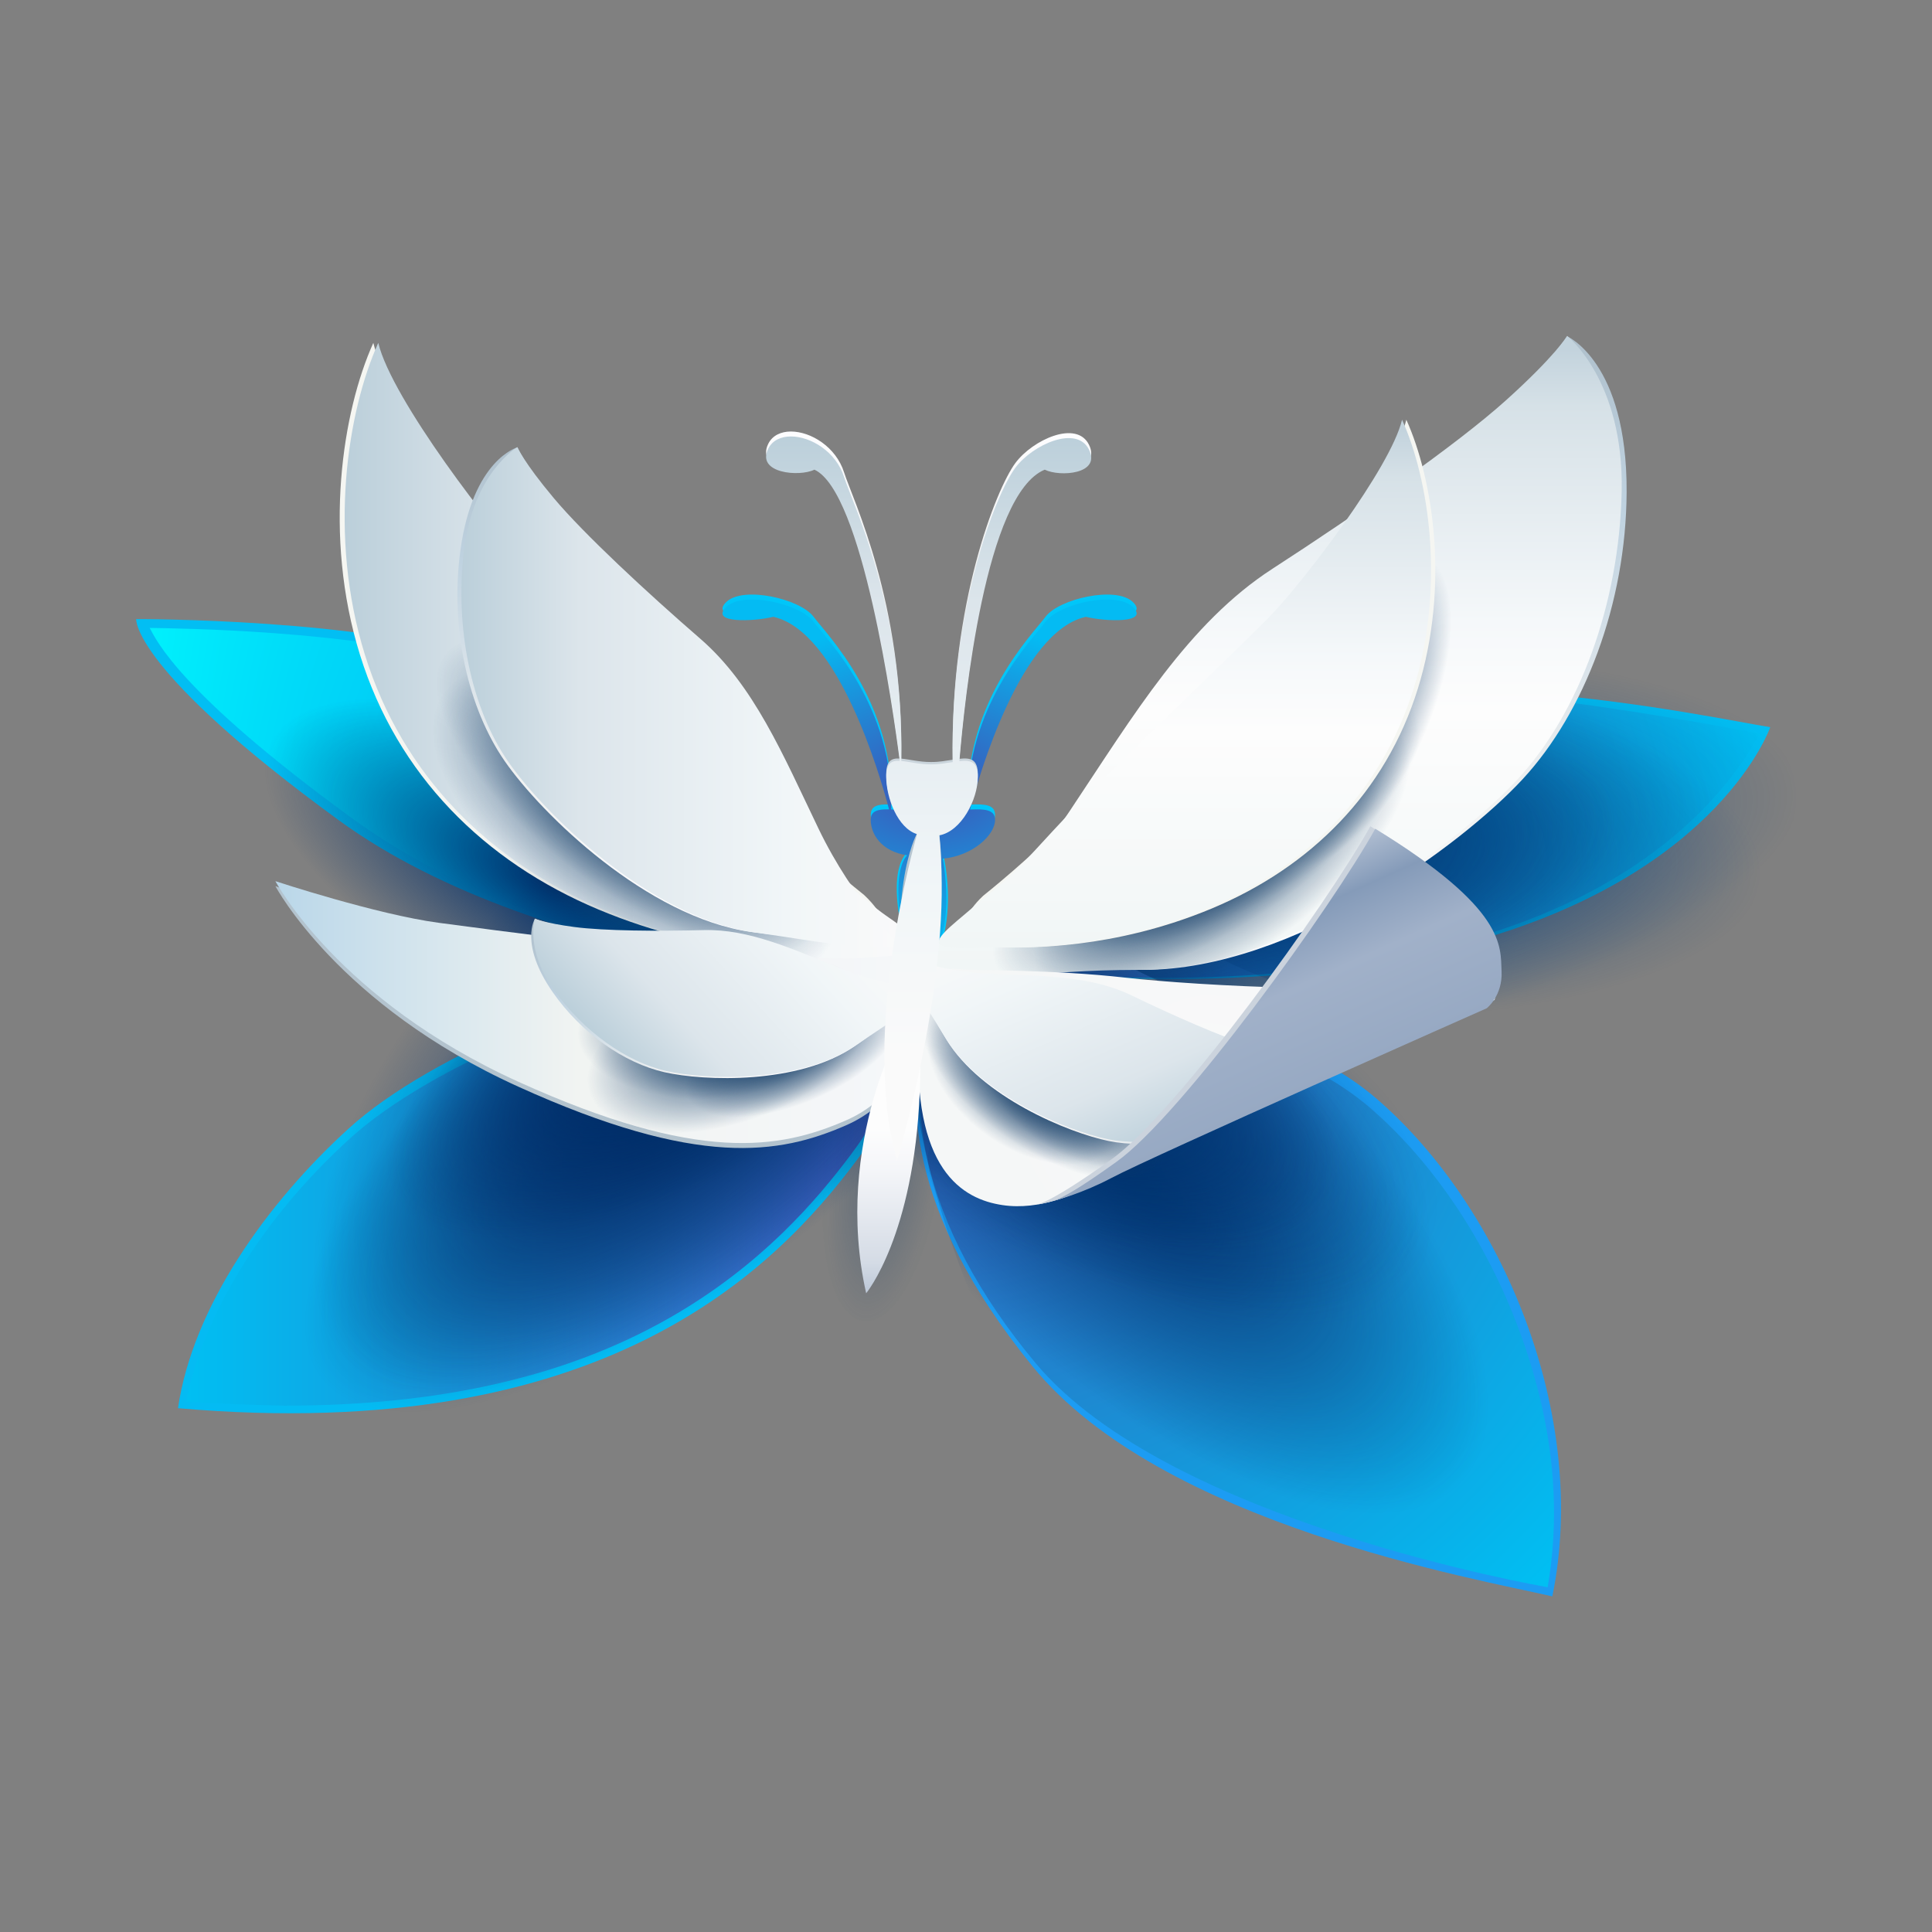 <?xml version="1.0" encoding="UTF-8" standalone="no"?>
<svg
   id="uuid-19907d1f-9315-477d-b7ba-91ae3e2acc9a"
   data-name="Capa 1"
   viewBox="0 0 256 256"
   version="1.1"
   sodipodi:docname="logo-wikijs-1.svg"
   xml:space="preserve"
   width="256"
   height="256"
   xmlns:inkscape="http://www.inkscape.org/namespaces/inkscape"
   xmlns:sodipodi="http://sodipodi.sourceforge.net/DTD/sodipodi-0.dtd"
   xmlns="http://www.w3.org/2000/svg"
   xmlns:svg="http://www.w3.org/2000/svg"><rect x="0" y="0" width="256" height="256" fill="#808080" stroke="none"/><sodipodi:namedview
     id="namedview7"
     pagecolor="#ffffff"
     bordercolor="#000000"
     borderopacity="0.25"
     inkscape:showpageshadow="2"
     inkscape:pageopacity="0.0"
     inkscape:pagecheckerboard="0"
     inkscape:deskcolor="#d1d1d1"><inkscape:page
       x="0"
       y="0"
       width="256"
       height="256"
       id="page2"
       margin="0"
       bleed="0" /></sodipodi:namedview><defs
     id="defs2"><style
       id="style1">
      .uuid-153302a6-b94e-4ad0-9cfb-43725c5c5610 {
        fill: url(#uuid-af07a271-8980-47e6-b92b-41550c7dc68a);
      }

      .uuid-27fce091-ee3a-4889-9199-28416b94f462 {
        fill: url(#uuid-dc53e15d-e646-4f9b-aab3-d9d8fec05b0e);
      }

      .uuid-5da2c4a3-8db1-41d9-92d6-1ab0c264b0da {
        fill: none;
      }

      .uuid-ed4306aa-b6e6-45eb-bfe3-e4f85f33ea76 {
        fill: url(#uuid-afdc0b81-5c65-49b4-9e34-1cf3c2f4f8f7);
      }

      .uuid-03bde706-b35e-416f-8ae5-693e38f68253 {
        fill: url(#uuid-8e0b3ff5-2b0d-4ede-9e3a-d9af7f50b81e);
      }

      .uuid-aed79b63-67fc-4862-91f2-2516d39da3fa {
        fill: url(#uuid-5be9ed93-6987-4def-8687-537049e4e1cf);
      }

      .uuid-7fb198ab-10f1-4f2d-9a38-66668a795b4d {
        fill: url(#uuid-ebe94990-143f-470c-b744-73e231e6133d);
      }
    </style><radialGradient
       id="_Radial5"
       cx="0"
       cy="0"
       r="1"
       gradientUnits="userSpaceOnUse"
       gradientTransform="matrix(-66.139,0,0,66.139,62.575,49.822)"><stop
         offset="0"
         style="stop-color:rgb(61,78,173);stop-opacity:1"
         id="stop85" /><stop
         offset="1"
         style="stop-color:rgb(0,192,243);stop-opacity:1"
         id="stop86" /></radialGradient><linearGradient
       id="_Linear6"
       x1="0"
       y1="0"
       x2="1"
       y2="0"
       gradientUnits="userSpaceOnUse"
       gradientTransform="matrix(-54.736,0,0,-54.736,60.315,67.018)"><stop
         offset="0"
         style="stop-color:rgb(63,81,180);stop-opacity:1"
         id="stop87" /><stop
         offset="1"
         style="stop-color:rgb(0,192,243);stop-opacity:1"
         id="stop88" /></linearGradient><radialGradient
       id="_Radial7"
       cx="0"
       cy="0"
       r="1"
       gradientUnits="userSpaceOnUse"
       gradientTransform="matrix(-66.137,0,0,66.137,62.575,49.822)"><stop
         offset="0"
         style="stop-color:rgb(61,78,173);stop-opacity:1"
         id="stop89" /><stop
         offset="1"
         style="stop-color:rgb(0,192,243);stop-opacity:1"
         id="stop90" /></radialGradient><radialGradient
       id="_Radial8"
       cx="0"
       cy="0"
       r="1"
       gradientUnits="userSpaceOnUse"
       gradientTransform="matrix(-52.636,-107.604,-12.843,112.241,50.78,124.457)"><stop
         offset="0"
         style="stop-color:rgb(0,114,233);stop-opacity:1"
         id="stop91" /><stop
         offset="1"
         style="stop-color:rgb(0,253,254);stop-opacity:1"
         id="stop92" /></radialGradient><radialGradient
       id="_Radial9"
       cx="0"
       cy="0"
       r="1"
       gradientUnits="userSpaceOnUse"
       gradientTransform="matrix(4.005,0.527,-1.469,11.311,58.661,65.184)"><stop
         offset="0"
         style="stop-color:rgb(21,62,104);stop-opacity:0.34"
         id="stop93" /><stop
         offset="1"
         style="stop-color:rgb(21,62,104);stop-opacity:0.01"
         id="stop94" /></radialGradient><radialGradient
       id="_Radial10"
       cx="0"
       cy="0"
       r="1"
       gradientUnits="userSpaceOnUse"
       gradientTransform="matrix(-10.357,10.999,26.038,24.518,76.53,64.263)"><stop
         offset="0"
         style="stop-color:rgb(0,51,111);stop-opacity:1"
         id="stop95" /><stop
         offset="1"
         style="stop-color:rgb(0,51,111);stop-opacity:0"
         id="stop96" /></radialGradient><radialGradient
       id="_Radial11"
       cx="0"
       cy="0"
       r="1"
       gradientUnits="userSpaceOnUse"
       gradientTransform="matrix(-6.52,11.406,24.567,14.423,74.746,58.644)"><stop
         offset="0"
         style="stop-color:rgb(0,51,111);stop-opacity:0.5"
         id="stop97" /><stop
         offset="1"
         style="stop-color:rgb(0,51,111);stop-opacity:0"
         id="stop98" /></radialGradient><radialGradient
       id="_Radial12"
       cx="0"
       cy="0"
       r="1"
       gradientUnits="userSpaceOnUse"
       gradientTransform="matrix(-4.96,12.165,26.253,11.061,74.044,59.297)"><stop
         offset="0"
         style="stop-color:rgb(0,51,111);stop-opacity:0.5"
         id="stop99" /><stop
         offset="1"
         style="stop-color:rgb(0,51,111);stop-opacity:0"
         id="stop100" /></radialGradient><radialGradient
       id="_Radial13"
       cx="0"
       cy="0"
       r="1"
       gradientUnits="userSpaceOnUse"
       gradientTransform="matrix(-4.225,10.262,22.277,9.297,70.693,57.312)"><stop
         offset="0"
         style="stop-color:rgb(0,51,111);stop-opacity:1"
         id="stop101" /><stop
         offset="1"
         style="stop-color:rgb(0,51,111);stop-opacity:0"
         id="stop102" /></radialGradient><radialGradient
       id="_Radial14"
       cx="0"
       cy="0"
       r="1"
       gradientUnits="userSpaceOnUse"
       gradientTransform="matrix(-9.789,-10.045,-28.136,22.898,44.685,58.413)"><stop
         offset="0"
         style="stop-color:rgb(0,45,104);stop-opacity:1"
         id="stop103" /><stop
         offset="1"
         style="stop-color:rgb(0,45,104);stop-opacity:0"
         id="stop104" /></radialGradient><radialGradient
       id="_Radial15"
       cx="0"
       cy="0"
       r="1"
       gradientUnits="userSpaceOnUse"
       gradientTransform="matrix(-10.618,-12.712,-26.51,25.07,44.123,53.997)"><stop
         offset="0"
         style="stop-color:rgb(0,45,104);stop-opacity:1"
         id="stop105" /><stop
         offset="1"
         style="stop-color:rgb(0,45,104);stop-opacity:0"
         id="stop106" /></radialGradient><radialGradient
       id="_Radial16"
       cx="0"
       cy="0"
       r="1"
       gradientUnits="userSpaceOnUse"
       gradientTransform="matrix(-4.664,-8.969,-21.203,10.94,42.837,56.094)"><stop
         offset="0"
         style="stop-color:rgb(0,45,104);stop-opacity:1"
         id="stop107" /><stop
         offset="1"
         style="stop-color:rgb(0,45,104);stop-opacity:0"
         id="stop108" /></radialGradient><radialGradient
       id="_Radial17"
       cx="0"
       cy="0"
       r="1"
       gradientUnits="userSpaceOnUse"
       gradientTransform="matrix(4.51,-9.047,-21.319,-10.713,33.647,43.361)"><stop
         offset="0"
         style="stop-color:rgb(0,45,104);stop-opacity:1"
         id="stop109" /><stop
         offset="1"
         style="stop-color:rgb(0,45,104);stop-opacity:0"
         id="stop110" /></radialGradient><radialGradient
       id="_Radial18"
       cx="0"
       cy="0"
       r="1"
       gradientUnits="userSpaceOnUse"
       gradientTransform="matrix(55.562,-7.253,2.082,15.948,72.585,43.252)"><stop
         offset="0"
         style="stop-color:rgb(0,50,109);stop-opacity:1"
         id="stop111" /><stop
         offset="1"
         style="stop-color:rgb(0,59,121);stop-opacity:0"
         id="stop112" /></radialGradient><radialGradient
       id="_Radial19"
       cx="0"
       cy="0"
       r="1"
       gradientUnits="userSpaceOnUse"
       gradientTransform="matrix(50.089,5.263,-1.619,15.444,75.309,37.612)"><stop
         offset="0"
         style="stop-color:rgb(0,50,109);stop-opacity:1"
         id="stop113" /><stop
         offset="1"
         style="stop-color:rgb(0,59,121);stop-opacity:0"
         id="stop114" /></radialGradient><radialGradient
       id="_Radial20"
       cx="0"
       cy="0"
       r="1"
       gradientUnits="userSpaceOnUse"
       gradientTransform="matrix(42.251,-5.131,1.628,13.371,72.112,43.349)"><stop
         offset="0"
         style="stop-color:rgb(0,50,109);stop-opacity:1"
         id="stop115" /><stop
         offset="1"
         style="stop-color:rgb(0,59,121);stop-opacity:0"
         id="stop116" /></radialGradient><linearGradient
       id="_Linear21"
       x1="0"
       y1="0"
       x2="1"
       y2="0"
       gradientUnits="userSpaceOnUse"
       gradientTransform="matrix(-48.721,0,0,-48.721,61.409,53.101)"><stop
         offset="0"
         style="stop-color:rgb(245,247,250);stop-opacity:1"
         id="stop117" /><stop
         offset="0.53"
         style="stop-color:rgb(241,244,242);stop-opacity:1"
         id="stop118" /><stop
         offset="1"
         style="stop-color:rgb(186,215,233);stop-opacity:1"
         id="stop119" /></linearGradient><linearGradient
       id="_Linear22"
       x1="0"
       y1="0"
       x2="1"
       y2="0"
       gradientUnits="userSpaceOnUse"
       gradientTransform="matrix(-43.208,0,0,-43.208,61.138,25.603)"><stop
         offset="0"
         style="stop-color:rgb(250,250,250);stop-opacity:1"
         id="stop120" /><stop
         offset="0.26"
         style="stop-color:rgb(241,246,248);stop-opacity:1"
         id="stop121" /><stop
         offset="0.73"
         style="stop-color:rgb(220,229,235);stop-opacity:1"
         id="stop122" /><stop
         offset="1"
         style="stop-color:rgb(187,207,218);stop-opacity:1"
         id="stop123" /></linearGradient><linearGradient
       id="_Linear23"
       x1="0"
       y1="0"
       x2="1"
       y2="0"
       gradientUnits="userSpaceOnUse"
       gradientTransform="matrix(0,-47.979,47.979,0,89.217,49.903)"><stop
         offset="0"
         style="stop-color:rgb(253,253,255);stop-opacity:1"
         id="stop124" /><stop
         offset="0.26"
         style="stop-color:rgb(241,242,242);stop-opacity:1"
         id="stop125" /><stop
         offset="0.73"
         style="stop-color:rgb(191,210,224);stop-opacity:1"
         id="stop126" /><stop
         offset="1"
         style="stop-color:rgb(175,192,204);stop-opacity:1"
         id="stop127" /></linearGradient><linearGradient
       id="_Linear24"
       x1="0"
       y1="0"
       x2="1"
       y2="0"
       gradientUnits="userSpaceOnUse"
       gradientTransform="matrix(0,-48.054,48.054,0,88.423,49.958)"><stop
         offset="0"
         style="stop-color:rgb(241,246,246);stop-opacity:1"
         id="stop128" /><stop
         offset="0.41"
         style="stop-color:rgb(253,253,253);stop-opacity:1"
         id="stop129" /><stop
         offset="0.55"
         style="stop-color:rgb(245,248,250);stop-opacity:1"
         id="stop130" /><stop
         offset="0.89"
         style="stop-color:rgb(214,225,231);stop-opacity:1"
         id="stop131" /><stop
         offset="0.98"
         style="stop-color:rgb(195,211,221);stop-opacity:1"
         id="stop132" /><stop
         offset="1"
         style="stop-color:rgb(195,211,221);stop-opacity:1"
         id="stop133" /></linearGradient><radialGradient
       id="_Radial25"
       cx="0"
       cy="0"
       r="1"
       gradientUnits="userSpaceOnUse"
       gradientTransform="matrix(14.735,9.528,-4.629,7.159,40.004,38.609)"><stop
         offset="0"
         style="stop-color:rgb(21,62,104);stop-opacity:1"
         id="stop134" /><stop
         offset="1"
         style="stop-color:rgb(21,62,104);stop-opacity:0"
         id="stop135" /></radialGradient><radialGradient
       id="_Radial26"
       cx="0"
       cy="0"
       r="1"
       gradientUnits="userSpaceOnUse"
       gradientTransform="matrix(13.999,10.58,-4.315,5.709,39.534,36.604)"><stop
         offset="0"
         style="stop-color:rgb(21,62,104);stop-opacity:1"
         id="stop136" /><stop
         offset="1"
         style="stop-color:rgb(21,62,104);stop-opacity:0"
         id="stop137" /></radialGradient><radialGradient
       id="_Radial27"
       cx="0"
       cy="0"
       r="1"
       gradientUnits="userSpaceOnUse"
       gradientTransform="matrix(14.563,-8.142,3.111,5.564,81.852,41.57)"><stop
         offset="0"
         style="stop-color:rgb(21,62,104);stop-opacity:1"
         id="stop138" /><stop
         offset="1"
         style="stop-color:rgb(21,62,104);stop-opacity:0"
         id="stop139" /></radialGradient><radialGradient
       id="_Radial28"
       cx="0"
       cy="0"
       r="1"
       gradientUnits="userSpaceOnUse"
       gradientTransform="matrix(14.406,-8.054,3.424,6.124,84.556,38.311)"><stop
         offset="0"
         style="stop-color:rgb(21,62,104);stop-opacity:1"
         id="stop140" /><stop
         offset="1"
         style="stop-color:rgb(21,62,104);stop-opacity:0"
         id="stop141" /></radialGradient><radialGradient
       id="_Radial29"
       cx="0"
       cy="0"
       r="1"
       gradientUnits="userSpaceOnUse"
       gradientTransform="matrix(13.589,-9.366,4.222,6.126,84.349,41.393)"><stop
         offset="0"
         style="stop-color:rgb(21,62,104);stop-opacity:1"
         id="stop142" /><stop
         offset="1"
         style="stop-color:rgb(26,66,107);stop-opacity:0"
         id="stop143" /></radialGradient><radialGradient
       id="_Radial30"
       cx="0"
       cy="0"
       r="1"
       gradientUnits="userSpaceOnUse"
       gradientTransform="matrix(5.215,-11.683,5.117,2.284,94.425,30.202)"><stop
         offset="0"
         style="stop-color:rgb(21,62,104);stop-opacity:1"
         id="stop144" /><stop
         offset="1"
         style="stop-color:rgb(27,67,108);stop-opacity:0"
         id="stop145" /></radialGradient><linearGradient
       id="_Linear31"
       x1="0"
       y1="0"
       x2="1"
       y2="0"
       gradientUnits="userSpaceOnUse"
       gradientTransform="matrix(4.725,-33.536,33.536,4.725,41.154,45.967)"><stop
         offset="0"
         style="stop-color:rgb(253,253,255);stop-opacity:1"
         id="stop146" /><stop
         offset="0.26"
         style="stop-color:rgb(241,242,242);stop-opacity:1"
         id="stop147" /><stop
         offset="0.73"
         style="stop-color:rgb(191,210,224);stop-opacity:1"
         id="stop148" /><stop
         offset="1"
         style="stop-color:rgb(175,192,204);stop-opacity:1"
         id="stop149" /></linearGradient><linearGradient
       id="_Linear32"
       x1="0"
       y1="0"
       x2="1"
       y2="0"
       gradientUnits="userSpaceOnUse"
       gradientTransform="matrix(-33.32,-3.43575e-4,3.43575e-4,-33.32,60.091,29.244)"><stop
         offset="0"
         style="stop-color:rgb(250,250,250);stop-opacity:1"
         id="stop150" /><stop
         offset="0.26"
         style="stop-color:rgb(241,246,248);stop-opacity:1"
         id="stop151" /><stop
         offset="0.73"
         style="stop-color:rgb(220,229,235);stop-opacity:1"
         id="stop152" /><stop
         offset="1"
         style="stop-color:rgb(187,207,218);stop-opacity:1"
         id="stop153" /></linearGradient><radialGradient
       id="_Radial33"
       cx="0"
       cy="0"
       r="1"
       gradientUnits="userSpaceOnUse"
       gradientTransform="matrix(1.92,5.559,-10.618,3.667,47.09,55.605)"><stop
         offset="0"
         style="stop-color:rgb(21,62,104);stop-opacity:1"
         id="stop154" /><stop
         offset="1"
         style="stop-color:rgb(21,62,104);stop-opacity:0"
         id="stop155" /></radialGradient><radialGradient
       id="_Radial34"
       cx="0"
       cy="0"
       r="1"
       gradientUnits="userSpaceOnUse"
       gradientTransform="matrix(0.217,5.259,-9.808,0.404,45.391,54.403)"><stop
         offset="0"
         style="stop-color:rgb(21,62,104);stop-opacity:1"
         id="stop156" /><stop
         offset="1"
         style="stop-color:rgb(21,62,104);stop-opacity:0"
         id="stop157" /></radialGradient><radialGradient
       id="_Radial35"
       cx="0"
       cy="0"
       r="1"
       gradientUnits="userSpaceOnUse"
       gradientTransform="matrix(1.542,3.648,-8.08,3.415,51.944,56.064)"><stop
         offset="0"
         style="stop-color:rgb(21,62,104);stop-opacity:1"
         id="stop158" /><stop
         offset="1"
         style="stop-color:rgb(21,62,104);stop-opacity:0"
         id="stop159" /></radialGradient><linearGradient
       id="_Linear36"
       x1="0"
       y1="0"
       x2="1"
       y2="0"
       gradientUnits="userSpaceOnUse"
       gradientTransform="matrix(-12.234,-17.856,17.856,-12.234,52.489,58.459)"><stop
         offset="0"
         style="stop-color:rgb(253,253,255);stop-opacity:1"
         id="stop160" /><stop
         offset="0.26"
         style="stop-color:rgb(241,242,242);stop-opacity:1"
         id="stop161" /><stop
         offset="0.73"
         style="stop-color:rgb(191,210,224);stop-opacity:1"
         id="stop162" /><stop
         offset="1"
         style="stop-color:rgb(175,192,204);stop-opacity:1"
         id="stop163" /></linearGradient><linearGradient
       id="_Linear37"
       x1="0"
       y1="0"
       x2="1"
       y2="0"
       gradientUnits="userSpaceOnUse"
       gradientTransform="matrix(-15.716,14.369,-14.369,-15.716,54.21,42.405)"><stop
         offset="0"
         style="stop-color:rgb(250,250,250);stop-opacity:1"
         id="stop164" /><stop
         offset="0.26"
         style="stop-color:rgb(241,246,248);stop-opacity:1"
         id="stop165" /><stop
         offset="0.73"
         style="stop-color:rgb(220,229,235);stop-opacity:1"
         id="stop166" /><stop
         offset="1"
         style="stop-color:rgb(187,207,218);stop-opacity:1"
         id="stop167" /></linearGradient><radialGradient
       id="_Radial38"
       cx="0"
       cy="0"
       r="1"
       gradientUnits="userSpaceOnUse"
       gradientTransform="matrix(-16.959,0,0,16.959,83.334,58.194)"><stop
         offset="0"
         style="stop-color:rgb(249,249,250);stop-opacity:1"
         id="stop168" /><stop
         offset="1"
         style="stop-color:rgb(245,247,247);stop-opacity:1"
         id="stop169" /></radialGradient><radialGradient
       id="_Radial39"
       cx="0"
       cy="0"
       r="1"
       gradientUnits="userSpaceOnUse"
       gradientTransform="matrix(8.964,6.363,-3.007,4.236,70.813,58.194)"><stop
         offset="0"
         style="stop-color:rgb(21,62,104);stop-opacity:1"
         id="stop170" /><stop
         offset="1"
         style="stop-color:rgb(21,62,104);stop-opacity:0"
         id="stop171" /></radialGradient><radialGradient
       id="_Radial40"
       cx="0"
       cy="0"
       r="1"
       gradientUnits="userSpaceOnUse"
       gradientTransform="matrix(6.882,4.885,-3.007,4.236,69.534,58.194)"><stop
         offset="0"
         style="stop-color:rgb(21,62,104);stop-opacity:1"
         id="stop172" /><stop
         offset="1"
         style="stop-color:rgb(21,62,104);stop-opacity:0"
         id="stop173" /></radialGradient><radialGradient
       id="_Radial41"
       cx="0"
       cy="0"
       r="1"
       gradientUnits="userSpaceOnUse"
       gradientTransform="matrix(6.882,4.885,-3.007,4.236,73.31,58.487)"><stop
         offset="0"
         style="stop-color:rgb(21,62,104);stop-opacity:1"
         id="stop174" /><stop
         offset="1"
         style="stop-color:rgb(21,62,104);stop-opacity:0"
         id="stop175" /></radialGradient><linearGradient
       id="_Linear42"
       x1="0"
       y1="0"
       x2="1"
       y2="0"
       gradientUnits="userSpaceOnUse"
       gradientTransform="matrix(18.499,-11.237,11.237,18.499,66.022,59.338)"><stop
         offset="0"
         style="stop-color:rgb(253,253,255);stop-opacity:1"
         id="stop176" /><stop
         offset="0.26"
         style="stop-color:rgb(241,242,242);stop-opacity:1"
         id="stop177" /><stop
         offset="0.73"
         style="stop-color:rgb(191,210,224);stop-opacity:1"
         id="stop178" /><stop
         offset="1"
         style="stop-color:rgb(175,192,204);stop-opacity:1"
         id="stop179" /></linearGradient><linearGradient
       id="_Linear43"
       x1="0"
       y1="0"
       x2="1"
       y2="0"
       gradientUnits="userSpaceOnUse"
       gradientTransform="matrix(8.409,19.565,-19.565,8.409,71.061,43.998)"><stop
         offset="0"
         style="stop-color:rgb(250,250,250);stop-opacity:1"
         id="stop180" /><stop
         offset="0.26"
         style="stop-color:rgb(241,246,248);stop-opacity:1"
         id="stop181" /><stop
         offset="0.73"
         style="stop-color:rgb(220,229,235);stop-opacity:1"
         id="stop182" /><stop
         offset="1"
         style="stop-color:rgb(187,207,218);stop-opacity:1"
         id="stop183" /></linearGradient><linearGradient
       id="_Linear44"
       x1="0"
       y1="0"
       x2="1"
       y2="0"
       gradientUnits="userSpaceOnUse"
       gradientTransform="matrix(6.469,14.344,-14.344,6.469,82.351,45.502)"><stop
         offset="0"
         style="stop-color:rgb(174,188,208);stop-opacity:1"
         id="stop184" /><stop
         offset="0.22"
         style="stop-color:rgb(133,155,185);stop-opacity:1"
         id="stop185" /><stop
         offset="0.53"
         style="stop-color:rgb(161,177,201);stop-opacity:1"
         id="stop186" /><stop
         offset="1"
         style="stop-color:rgb(151,169,195);stop-opacity:1"
         id="stop187" /></linearGradient><linearGradient
       id="_Linear45"
       x1="0"
       y1="0"
       x2="1"
       y2="0"
       gradientUnits="userSpaceOnUse"
       gradientTransform="matrix(0,-21.069,21.069,0,59.09,74.388)"><stop
         offset="0"
         style="stop-color:rgb(192,203,218);stop-opacity:1"
         id="stop188" /><stop
         offset="0.02"
         style="stop-color:rgb(192,203,218);stop-opacity:1"
         id="stop189" /><stop
         offset="0.11"
         style="stop-color:rgb(212,219,229);stop-opacity:1"
         id="stop190" /><stop
         offset="0.45"
         style="stop-color:rgb(245,246,249);stop-opacity:1"
         id="stop191" /><stop
         offset="0.59"
         style="stop-color:rgb(253,253,253);stop-opacity:1"
         id="stop192" /><stop
         offset="1"
         style="stop-color:rgb(252,253,253);stop-opacity:1"
         id="stop193" /></linearGradient><radialGradient
       id="_Radial46"
       cx="0"
       cy="0"
       r="1"
       gradientUnits="userSpaceOnUse"
       gradientTransform="matrix(-18.218,0,0,12.495,62.218,35.882)"><stop
         offset="0"
         style="stop-color:rgb(63,81,181);stop-opacity:1"
         id="stop194" /><stop
         offset="1"
         style="stop-color:rgb(4,187,243);stop-opacity:1"
         id="stop195" /></radialGradient><linearGradient
       id="_Linear47"
       x1="0"
       y1="0"
       x2="1"
       y2="0"
       gradientUnits="userSpaceOnUse"
       gradientTransform="matrix(0,-45.264,45.264,0,62.149,54.403)"><stop
         offset="0"
         style="stop-color:rgb(175,192,204);stop-opacity:1"
         id="stop196" /><stop
         offset="0.24"
         style="stop-color:rgb(175,192,204);stop-opacity:1"
         id="stop197" /><stop
         offset="0.74"
         style="stop-color:rgb(241,242,242);stop-opacity:1"
         id="stop198" /><stop
         offset="1"
         style="stop-color:rgb(253,253,255);stop-opacity:1"
         id="stop199" /></linearGradient><linearGradient
       id="_Linear48"
       x1="0"
       y1="0"
       x2="1"
       y2="0"
       gradientUnits="userSpaceOnUse"
       gradientTransform="matrix(0,-46.526,46.526,0,62.149,56.04)"><stop
         offset="0"
         style="stop-color:rgb(250,250,250);stop-opacity:1"
         id="stop200" /><stop
         offset="0.26"
         style="stop-color:rgb(241,246,248);stop-opacity:1"
         id="stop201" /><stop
         offset="0.73"
         style="stop-color:rgb(220,229,235);stop-opacity:1"
         id="stop202" /><stop
         offset="1"
         style="stop-color:rgb(187,207,218);stop-opacity:1"
         id="stop203" /></linearGradient><linearGradient
       id="_Linear49"
       x1="0"
       y1="0"
       x2="1"
       y2="0"
       gradientUnits="userSpaceOnUse"
       gradientTransform="matrix(0,-39.969,39.969,0,81.56,48.215)"><stop
         offset="0"
         style="stop-color:rgb(241,246,246);stop-opacity:1"
         id="stop204" /><stop
         offset="0.41"
         style="stop-color:rgb(253,253,253);stop-opacity:1"
         id="stop205" /><stop
         offset="0.55"
         style="stop-color:rgb(245,248,250);stop-opacity:1"
         id="stop206" /><stop
         offset="0.89"
         style="stop-color:rgb(214,225,231);stop-opacity:1"
         id="stop207" /><stop
         offset="0.98"
         style="stop-color:rgb(195,211,221);stop-opacity:1"
         id="stop208" /><stop
         offset="1"
         style="stop-color:rgb(195,211,221);stop-opacity:1"
         id="stop209" /></linearGradient></defs><rect
     class="uuid-5da2c4a3-8db1-41d9-92d6-1ab0c264b0da"
     width="256"
     height="256"
     id="rect2"
     x="0"
     y="0" /><g
     style="clip-rule:evenodd;fill-rule:evenodd;stroke-linejoin:round;stroke-miterlimit:2"
     id="g7"
     transform="matrix(1.75,0,0,1.75,14.29,41.184)"><path
       d="m 65.686,50.653 c 0,0 20.812,0.75 30.375,9 9.562,8.25 16.125,24 13.312,37.688 -5.625,-1.313 -29.625,-5.438 -39.375,-17.438 -9.75,-12 -9.375,-20.437 -8.25,-25.5 1.125,-5.062 3.938,-3.75 3.938,-3.75"
       style="fill:#1c9cf3;fill-rule:nonzero"
       id="path10" /><path
       d="m 62.038,54.454 c -0.475,2.139 -0.988,5.498 0.046,9.953 1.125,4.848 3.801,10.068 8.198,15.31 10.06,11.993 38.391,16.857 38.735,16.932 1.077,-6.234 0.35,-12.729 -2.175,-19.516 -2.494,-6.704 -6.5,-12.668 -11.279,-16.793 -9.415,-8.121 -30.26,-8.963 -30.469,-8.97 l -0.215,-0.008 -0.155,-0.081 c -0.002,0 -0.177,-0.067 -0.418,-0.067 -0.998,0 -1.803,1.15 -2.268,3.24 z"
       style="fill:url(#_Radial5);fill-rule:nonzero"
       id="path11" /><path
       d="m 60.248,50.653 c 0,0 2.625,5.438 -3.562,13.688 -6.188,8.25 -19.125,21.562 -51.375,18.75 1.125,-7.688 6.75,-15.563 12.937,-21.188 6.188,-5.625 20.063,-11.437 29.25,-11.625 9.188,-0.187 12.75,0.375 12.75,0.375"
       style="fill:#04bbf3;fill-rule:nonzero"
       id="path12" /><path
       d="m 47.661,51.007 c -4.286,0.087 -10.037,1.469 -15.783,3.792 -5.597,2.262 -10.53,5.127 -13.534,7.858 -6.762,6.148 -11.115,13.417 -12.413,19.94 2.596,0.201 7.447,0.302 7.447,0.302 11.549,0 21.195,-2.117 29.11,-6.626 7.017,-3.996 11.231,-8.995 13.79,-12.407 4.909,-6.545 4.149,-11.122 3.717,-12.555 -1.08,-0.116 -3.81,-0.344 -8.669,-0.344 -1.165,0 -2.398,0.013 -3.665,0.04 z"
       style="fill:url(#_Linear6);fill-rule:nonzero"
       id="path13" /><path
       d="m 125.873,31.528 c 0,0 -3.75,10.875 -22.125,16.125 -18.375,5.25 -38.062,1.875 -38.062,1.875 0,0 4.687,-12.375 18.187,-18.187 13.5,-5.813 37.313,-0.563 42,0.187"
       style="fill:#02bef3;fill-rule:nonzero"
       id="path14" /><path
       d="M 83.538,32.552 C 72.55,37.283 67.364,46.439 65.843,49.607 c 2.266,0.309 7.463,0.902 13.983,0.902 8.656,0 16.566,-1.006 23.51,-2.99 14.825,-4.235 20.235,-12.672 21.72,-15.505 -0.243,-0.043 -17.126,-3.378 -26.758,-3.378 -6.903,0 -10.593,2.121 -14.76,3.916 z"
       style="fill:url(#_Radial7);fill-rule:nonzero"
       id="path15" /><path
       d="m 59.915,51.278 c 0,0 -26.74,-1.259 -42.435,-12.71 C 1.784,27.117 2.146,23.342 2.146,23.342 c 0,0 17.599,-0.054 26.286,3.078 8.688,3.133 22.336,11.948 31.483,24.858"
       style="fill:#02bef3;fill-rule:nonzero"
       id="path16" /><path
       d="m 18.403,38.359 c 6.069,4.428 13.396,7.558 22.006,9.664 0.002,10e-4 0.002,10e-4 0.004,10e-4 9.149,1.098 16.735,2.791 18.559,2.947 C 54.956,45.508 49.957,40.566 44.591,36.453 39.398,32.463 33.917,29.31 29.363,27.511 28.518,27.174 27.623,26.872 26.701,26.596 18.683,24.199 5.236,24.042 3.168,24.012 c 0.509,0.942 2.299,4.909 15.235,14.347 z"
       style="fill:url(#_Radial8);fill-rule:nonzero"
       id="path17" /><path
       d="m 60.107,53.87 c 2.377,0.304 3.66,5.62 2.862,11.865 -0.798,6.244 -3.376,11.067 -5.754,10.763 -2.377,-0.303 -3.66,-5.62 -2.862,-11.864 0.798,-6.245 3.376,-11.068 5.754,-10.764 z"
       style="fill:url(#_Radial9)"
       id="path18" /><g
       id="g22">
        <path
   d="m 63.623,50.523 c -7.957,1.497 3.291,37.119 15.337,42.529 23.156,10.401 35.993,-9.611 35.993,-16.859 0,-7.249 -31.884,-29.326 -51.33,-25.67 z"
   style="fill:url(#_Radial10);fill-rule:nonzero"
   id="path19" />
        <path
   d="M 52.38,60.705 C 49.485,65.966 72.746,83.87 83.148,81.871 93.55,79.872 107.419,69.342 106.34,63.619 105.261,57.895 86.345,42.036 71.209,47.706 61.28,51.425 55.275,55.444 52.38,60.705 Z"
   style="fill:url(#_Radial11);fill-rule:nonzero"
   id="path20" />
        <path
   d="M 62.304,63.032 C 60.127,68.629 75.384,84.566 85.432,81.214 95.48,77.862 107.841,65.597 106.018,60.066 104.194,54.535 83.354,41.305 69.097,48.92 c -9.352,4.994 -4.616,8.515 -6.793,14.112 z"
   style="fill:url(#_Radial12);fill-rule:nonzero"
   id="path21" />
        <path
   d="M 60.721,60.475 C 58.867,65.196 71.802,78.616 80.337,75.779 88.872,72.942 99.38,62.588 97.838,57.926 96.296,53.264 78.617,42.133 66.504,48.569 58.559,52.79 62.576,55.754 60.721,60.475 Z"
   style="fill:url(#_Radial13);fill-rule:nonzero"
   id="path22" />
    </g><g
       id="g25">
        <path
   d="M 63.547,59.973 C 61.97,64.766 44.374,84.569 32.235,87.347 20.095,90.126 8.142,77.425 7.023,71.562 5.904,65.7 24.225,48.99 42.998,47.542 c 12.314,-0.95 23.195,4.395 20.549,12.431"
   style="fill:url(#_Radial14);fill-rule:nonzero"
   id="path23" />
        <path
   d="M 63.205,57.315 C 61.991,62.895 45.836,85.099 33.848,87.464 21.859,89.832 8.86,73.791 7.281,66.728 5.703,59.665 22.826,41.199 41.586,40.93 53.89,40.753 65.242,47.956 63.205,57.315"
   style="fill:url(#_Radial15);fill-rule:nonzero"
   id="path24" />
        <path
   d="M 54.504,60.754 C 52.787,63.856 38.701,74.587 30.622,74.27 22.543,73.954 16.914,62.693 17.091,58.324 17.268,53.955 31.346,45.556 43.41,48.065 c 7.913,1.647 13.974,7.488 11.094,12.689"
   style="fill:url(#_Radial16);fill-rule:nonzero"
   id="path25" />
    </g><path
       d="M 36.741,55.538 C 33.222,55.974 16.259,50.894 11.763,44.173 7.266,37.454 13.062,26.278 16.7,23.851 c 3.637,-2.426 18.71,4.018 23.777,15.251 3.323,7.368 2.164,15.705 -3.736,16.436"
       style="fill:url(#_Radial17);fill-rule:nonzero"
       id="path26" /><g
       id="g29">
        <path
   d="m 98.43,26.371 c 15.231,-2.015 28.385,2.308 29.356,9.649 0.972,7.34 -10.605,14.936 -25.836,16.951 C 86.719,54.986 73.566,50.663 72.594,43.323 71.623,35.982 83.2,28.387 98.43,26.371 Z"
   style="fill:url(#_Radial18)"
   id="path27" />
        <path
   d="m 101.52,27.364 c 13.736,1.417 24.292,8.341 23.559,15.452 C 124.345,49.927 112.597,54.55 98.861,53.132 85.124,51.715 74.568,44.791 75.302,37.68 76.036,30.569 87.783,25.946 101.52,27.364 Z"
   style="fill:url(#_Radial19)"
   id="path28" />
        <path
   d="m 91.728,29.668 c 11.581,-1.43 21.601,2.407 22.36,8.562 0.76,6.154 -8.027,12.311 -19.608,13.74 -11.582,1.429 -21.602,-2.407 -22.361,-8.562 -0.76,-6.154 8.027,-12.311 19.609,-13.74 z"
   style="fill:url(#_Radial20)"
   id="path29" />
    </g><path
       d="m 61.347,51.035 c 0.022,0.368 0.979,7.845 -5.49,10.653 C 50.854,63.859 44.704,64.93 31.066,58.741 17.427,52.553 12.688,43.562 12.688,43.562 c 0,0 7.629,2.802 12.367,3.153 4.739,0.35 16.99,2.101 20.111,2.685 3.12,0.584 8.668,0.117 10.749,-0.35 2.08,-0.468 5.201,-1.752 5.432,1.985"
       style="fill:#b3c3ce;fill-rule:nonzero"
       id="path30" /><path
       d="m 31.065,58.366 c 13.639,6.189 19.79,5.118 24.792,2.948 6.468,-2.809 5.512,-10.286 5.49,-10.655 -0.232,-3.736 -3.352,-2.451 -5.432,-1.984 -2.081,0.467 -7.49,0.137 -11.979,-0.178 -5.344,-0.375 -13.969,-1.5 -18.88,-2.158 -4.71,-0.63 -12.368,-3.153 -12.368,-3.153 0,0 4.74,8.991 18.377,15.18 z"
       style="fill:url(#_Linear21);fill-rule:nonzero"
       id="path31" /><path
       d="m 57.256,44.227 c 0,0 -4.342,-3.433 -7.875,-7.168 C 45.847,33.323 34.438,22.52 31.611,19.592 28.785,16.665 21.111,6.669 20.101,2.428 c -2.322,5.15 -3.836,14.539 -1.009,23.626 2.826,9.087 9.39,15.649 18.072,19.284 8.683,3.634 16.255,3.433 18.375,3.433 2.121,0 5.049,-1.414 1.717,-4.544"
       style="fill:#f5f6f2;fill-rule:nonzero"
       id="path32" /><path
       d="m 19.467,26.054 c 2.827,9.086 9.39,15.649 18.073,19.283 8.682,3.636 16.254,3.687 18.375,3.687 1.197,0 4.989,-0.152 5.177,-0.714 0.403,-1.211 -1.926,-2.108 -3.375,-3.469 C 53.869,41.799 53.941,41.483 49.756,37.059 46.222,33.323 34.813,22.52 31.987,19.592 29.16,16.664 21.485,6.669 20.476,2.428 18.154,7.577 16.639,16.967 19.467,26.054 Z"
       style="fill:url(#_Linear22);fill-rule:nonzero"
       id="path33" /><path
       d="m 105.331,7.54 c -3.75,3.375 -10.395,7.863 -16.77,11.988 -6.375,4.125 -10.5,11.063 -15.375,18.375 -4.875,7.313 -9.75,10.875 -9.75,10.875 0,0 7.687,1.125 15,1.125 11.256,0 24,-9.375 28.687,-14.437 4.688,-5.063 7.838,-13.31 7.875,-21.75 0.043,-9.861 -4.519,-11.792 -4.519,-11.792 0,0 -1.398,2.241 -5.148,5.616 z"
       style="fill:url(#_Linear23);fill-rule:nonzero"
       id="path34" /><path
       d="m 105.859,6.779 c -3.751,3.375 -11.298,8.624 -17.673,12.749 -6.375,4.125 -10.5,11.063 -15.375,18.375 -3.75,5.626 -8.444,8.724 -10.41,10.329 -0.59,0.482 -0.934,1.765 -0.934,1.765 6.769,0.99 8.351,-0.094 16.594,-0.094 11.255,0 24,-9.375 28.687,-14.437 4.688,-5.063 7.688,-13.313 7.875,-21.75 0.188,-8.438 -4.125,-11.813 -4.125,-11.813 0,0 -0.89,1.501 -4.639,4.876 z"
       style="fill:url(#_Linear24);fill-rule:nonzero"
       id="path35" /><g
       id="g37">
        <path
   d="m 44.632,31.45 c 8.133,5.258 12.662,12.735 10.107,16.686 -2.555,3.952 -11.232,2.89 -19.364,-2.368 C 27.242,40.509 22.713,33.032 25.268,29.081 27.823,25.13 36.5,26.191 44.632,31.45 Z"
   style="fill:url(#_Radial25)"
   id="path36" />
        <path
   d="m 43.849,30.894 c 7.726,5.84 12.066,13.139 9.684,16.29 -2.382,3.151 -10.588,0.968 -18.314,-4.871 -7.726,-5.839 -12.065,-13.139 -9.684,-16.29 2.382,-3.151 10.588,-0.968 18.314,4.871 z"
   style="fill:url(#_Radial26)"
   id="path37" />
    </g><g
       id="g41">
        <path
   d="M 78.741,36.006 C 86.779,31.512 94.699,30.358 96.416,33.429 98.132,36.5 93.001,42.641 84.963,47.135 76.925,51.628 69.006,52.783 67.289,49.712 65.572,46.641 70.704,40.5 78.741,36.006 Z"
   style="fill:url(#_Radial27)"
   id="path38" />
        <path
   d="m 81.132,32.187 c 7.951,-4.445 15.94,-5.31 17.83,-1.93 1.89,3.38 -3.032,9.733 -10.983,14.178 -7.951,4.445 -15.94,5.31 -17.829,1.93 -1.89,-3.38 3.031,-9.733 10.982,-14.178 z"
   style="fill:url(#_Radial28)"
   id="path39" />
        <path
   d="m 80.126,35.267 c 7.501,-5.169 15.482,-6.621 17.812,-3.24 2.331,3.381 -1.867,10.323 -9.367,15.493 -7.5,5.169 -15.481,6.621 -17.812,3.24 -2.33,-3.381 1.867,-10.323 9.367,-15.493 z"
   style="fill:url(#_Radial29)"
   id="path40" />
        <path
   d="m 89.308,27.918 c 2.879,-6.448 7.508,-10.659 10.333,-9.399 2.824,1.261 2.78,7.52 -0.098,13.967 -2.879,6.448 -7.509,10.659 -10.333,9.399 -2.824,-1.261 -2.78,-7.519 0.098,-13.967 z"
   style="fill:url(#_Radial30)"
   id="path41" />
    </g><path
       d="m 26.696,18.134 c -0.805,5.903 0.586,11.978 3.363,15.977 2.778,4.002 10.763,11.808 18.631,12.918 5.111,0.719 10.596,0.69 10.596,0.69 0,0 -3.058,-2.97 -5.745,-8.562 -2.687,-5.591 -4.888,-10.846 -8.937,-14.358 -4.05,-3.51 -8.254,-7.302 -10.543,-10.031 -2.288,-2.728 -3.044,-4.431 -3.044,-4.431 0,0 -3.38,0.899 -4.321,7.797 z"
       style="fill:url(#_Linear31);fill-rule:nonzero"
       id="path42" /><path
       d="m 26.959,18.171 c -0.7,5.916 0.585,11.978 3.363,15.978 2.778,4 10.762,11.808 18.63,12.916 5.762,0.812 6.31,1.127 11.139,1.101 0,0 -3.6,-3.381 -6.288,-8.972 C 51.115,33.603 48.916,28.347 44.866,24.836 40.816,21.326 36.058,16.913 33.769,14.185 31.48,11.457 31.005,10.32 31.005,10.32 c 0,0 -3.347,1.934 -4.046,7.851 z"
       style="fill:url(#_Linear32);fill-rule:nonzero"
       id="path43" /><g
       id="g46">
        <path
   d="m 57.708,51.938 c 1.06,3.068 -2.837,7.203 -8.697,9.227 -5.861,2.024 -11.479,1.176 -12.539,-1.892 -1.059,-3.069 2.838,-7.203 8.698,-9.227 5.86,-2.024 11.479,-1.176 12.538,1.892 z"
   style="fill:url(#_Radial33)"
   id="path44" />
        <path
   d="m 55.199,53.999 c 0.119,2.902 -4.178,5.44 -9.592,5.663 -5.413,0.223 -9.904,-1.952 -10.024,-4.854 -0.12,-2.903 4.178,-5.44 9.591,-5.664 5.413,-0.223 9.905,1.953 10.025,4.855 z"
   style="fill:url(#_Radial34)"
   id="path45" />
        <path
   d="m 60.024,52.648 c 0.852,2.014 -2.078,5.179 -6.538,7.064 -4.459,1.885 -8.771,1.781 -9.622,-0.233 -0.851,-2.014 2.079,-5.179 6.538,-7.064 4.46,-1.885 8.771,-1.78 9.622,0.233 z"
   style="fill:url(#_Radial35)"
   id="path46" />
    </g><path
       d="m 33.667,51.566 c 2.166,3.131 5.442,5.398 8.477,6.086 3.035,0.69 10.168,0.927 14.358,-1.941 2.722,-1.866 5.295,-4.245 5.295,-4.245 0,0 -2.723,-0.081 -6.401,-1.56 -3.679,-1.479 -6.984,-3.009 -10.407,-2.919 -3.425,0.09 -7.043,0.115 -9.299,-0.185 -2.257,-0.299 -3.348,-0.777 -3.348,-0.777 0,0 -1.205,1.882 1.325,5.541 z"
       style="fill:url(#_Linear36);fill-rule:nonzero"
       id="path47" /><path
       d="m 33.807,51.471 c 2.221,3.091 5.441,5.396 8.476,6.086 3.036,0.688 10.17,0.928 14.358,-1.942 3.068,-2.103 3.462,-2.19 5.729,-4.285 0,0 -3.155,-0.041 -6.835,-1.52 -3.679,-1.478 -6.982,-3.009 -10.407,-2.918 -3.424,0.091 -7.572,0.062 -9.828,-0.238 -2.256,-0.3 -2.97,-0.632 -2.97,-0.632 0,0 -0.745,2.356 1.477,5.449 z"
       style="fill:url(#_Linear37);fill-rule:nonzero"
       id="path48" /><path
       d="m 100.92,50.491 c -3.373,1.42 -18.374,0.622 -23.876,0 -5.503,-0.621 -11.189,-0.525 -12.25,-0.621 -3.796,-0.342 -3.106,0.887 -3.373,4.704 -0.621,10.563 3.373,12.693 6.302,13.137 2.93,0.444 5.593,-0.976 5.593,-0.976 0,0 29.024,-13.137 31.687,-14.558 0.496,-2.724 0.376,-3.586 -0.232,-3.586 -0.7,0 -2.047,1.141 -3.851,1.9 z"
       style="fill:url(#_Radial38);fill-rule:nonzero"
       id="path49" /><g
       id="g52">
        <path
   d="m 73.82,53.958 c 4.948,3.511 7.617,8.26 5.958,10.598 -1.66,2.339 -7.024,1.386 -11.971,-2.126 -4.948,-3.511 -7.617,-8.26 -5.958,-10.599 1.66,-2.338 7.024,-1.385 11.971,2.127 z"
   style="fill:url(#_Radial39)"
   id="path50" />
        <path
   d="m 72.54,53.958 c 3.799,2.696 5.535,6.783 3.876,9.121 -1.66,2.338 -6.091,2.047 -9.889,-0.649 -3.799,-2.696 -5.535,-6.783 -3.876,-9.121 1.66,-2.338 6.091,-2.047 9.889,0.649 z"
   style="fill:url(#_Radial40)"
   id="path51" />
        <path
   d="m 76.317,54.251 c 3.798,2.696 5.534,6.783 3.875,9.121 -1.66,2.338 -6.091,2.048 -9.889,-0.648 -3.798,-2.696 -5.535,-6.783 -3.875,-9.122 1.659,-2.338 6.09,-2.047 9.889,0.649 z"
   style="fill:url(#_Radial41)"
   id="path52" />
    </g><path
       d="m 63.496,55.18 c 2.637,4.341 9.236,7.059 12.286,7.681 3.05,0.622 6.968,-0.097 10.231,-2.059 3.811,-2.292 3.487,-4.503 3.487,-4.503 0,0 -1.191,-0.015 -3.37,-0.669 -2.18,-0.657 -5.468,-2.168 -8.551,-3.66 -3.083,-1.491 -6.724,-1.457 -10.686,-1.624 -3.961,-0.167 -6.476,-1.212 -6.476,-1.212 0,0 1.366,3.228 3.079,6.046 z"
       style="fill:url(#_Linear42);fill-rule:nonzero"
       id="path53" /><path
       d="m 63.409,55.036 c 2.635,4.341 9.235,7.059 12.285,7.68 3.05,0.622 6.933,-0.154 10.23,-2.058 3.298,-1.903 3.588,-4.356 3.588,-4.356 0,0 -0.786,0.007 -2.965,-0.648 -2.18,-0.656 -5.972,-2.337 -9.056,-3.828 -3.083,-1.492 -6.724,-1.458 -10.686,-1.624 -3.961,-0.168 -6.854,-1.429 -6.854,-1.429 1.203,2.843 1.527,3.085 3.458,6.263 z"
       style="fill:url(#_Linear43);fill-rule:nonzero"
       id="path54" /><path
       d="m 104.029,52.622 c 0,0 1.219,-0.937 1.125,-2.812 -0.093,-1.875 0.375,-4.688 -9.562,-10.782 -3.281,5.907 -14.625,21.657 -19.594,25.219 -4.969,3.563 -5.765,3.442 -5.765,3.442 0,0 2.871,-0.343 5.39,-2.223 2.723,-2.032 28.406,-12.844 28.406,-12.844"
       style="fill:#cbd3dd;fill-rule:nonzero"
       id="path55" /><path
       d="m 76.373,64.435 c -3.085,2.212 -4.026,2.655 -4.716,2.945 0.257,-0.077 2.189,-0.583 4.341,-1.726 3,-1.594 28.406,-12.844 28.406,-12.844 0,0 1.219,-0.938 1.125,-2.813 -0.093,-1.875 0.375,-4.687 -9.562,-10.781 -3.281,5.906 -14.625,21.657 -19.594,25.219 z"
       style="fill:url(#_Linear44);fill-rule:nonzero"
       id="path56" /><path
       d="m 60.909,53.32 c -0.618,-10e-4 -6.022,9.819 -3.491,21.069 0,0 3.615,-4.338 4.058,-15.247 0.183,-4.5 -0.133,-5.822 -0.567,-5.822 z"
       style="fill:url(#_Linear45);fill-rule:nonzero"
       id="path57" /><path
       d="m 46.823,22.051 c 1.272,-1.24 5.598,-0.248 6.615,1.116 0.995,1.333 6.118,6.458 5.875,14.213 0.788,0.033 1.832,0.17 3.031,0.17 1.036,0 1.994,-0.102 2.781,-0.152 -0.252,-7.765 4.878,-12.897 5.873,-14.231 1.017,-1.364 5.343,-2.356 6.615,-1.116 1.273,1.24 -2.035,1.116 -3.562,0.744 -4.941,1.094 -8.097,12.039 -8.769,14.594 1.152,-0.063 1.896,0.018 1.896,0.781 0,1.156 -1.619,3.021 -3.872,3.221 0.092,0.464 0.627,3.053 0.024,5.777 -0.245,1.107 -2.519,2.36 -2.519,2.36 -2.415,-7.912 -0.023,-8.682 0.01,-8.748 -1.978,-0.296 -3.057,-1.549 -3.057,-2.61 0,-0.676 0.517,-0.817 1.387,-0.796 -0.681,-2.582 -3.835,-13.487 -8.765,-14.579 -1.527,0.372 -4.835,0.496 -3.563,-0.744"
       style="fill:#00c6f9;fill-rule:nonzero"
       id="path58" /><path
       d="m 70.998,23.542 c -0.995,1.335 -6.125,6.465 -5.873,14.232 -0.787,0.049 -1.746,0.151 -2.781,0.151 -1.199,0 -2.243,-0.136 -3.031,-0.17 0.243,-7.755 -4.88,-12.88 -5.874,-14.213 -1.018,-1.365 -5.344,-2.356 -6.616,-1.116 -1.272,1.24 2.036,1.116 3.563,0.744 4.93,1.092 8.084,11.997 8.765,14.579 -0.87,-0.02 -1.387,0.12 -1.387,0.796 0,1.061 0.786,2.39 2.763,2.684 -0.033,0.066 -1.658,1.243 0.284,8.674 0,0 3.102,-0.292 2.628,-6.639 -0.054,-0.733 -0.13,-1.319 -0.223,-1.783 2.252,-0.201 3.962,-1.781 3.962,-2.936 0,-0.762 -0.744,-0.843 -1.897,-0.781 0.674,-2.555 3.829,-13.5 8.77,-14.594 1.527,0.372 4.835,0.496 3.562,-0.744 -0.408,-0.398 -1.13,-0.566 -1.956,-0.566 -1.75,0 -3.968,0.755 -4.659,1.682 z"
       style="fill:url(#_Radial46);fill-rule:nonzero"
       id="path59" /><path
       d="m 50.005,10.069 c -0.937,1.89 2.368,2.172 3.493,1.605 3.635,1.665 5.958,18.288 6.46,22.224 -0.641,-0.032 -1.022,0.182 -1.022,1.212 0,1.617 0.873,3.929 2.329,4.38 -0.024,0.1 -0.037,0.16 -0.037,0.16 0,0 -2.48,4.628 -0.417,14.753 0,0 2.307,-5.062 2.307,-12.099 0,-1.119 -0.096,-2.01 -0.165,-2.718 1.66,-0.306 2.92,-2.714 2.92,-4.476 0,-1.161 -0.547,-1.285 -1.397,-1.189 0.387,-4.644 1.969,-20.385 6.463,-22.247 1.125,0.567 4.286,0.354 3.348,-1.536 -0.937,-1.89 -4.255,-0.383 -5.571,1.387 -1.445,1.942 -4.932,10.629 -4.747,22.466 -0.579,0.076 -0.896,0.174 -1.658,0.174 -0.883,0 -1.653,-0.208 -2.234,-0.259 C 60.256,22.084 56.4,14.3 55.748,12.241 55.132,10.291 53.215,9.139 51.721,9.139 c -0.755,0 -1.401,0.295 -1.716,0.93 z"
       style="fill:url(#_Linear47);fill-rule:nonzero"
       id="path60" /><path
       d="m 50.005,10.437 c -0.937,1.874 2.368,2.154 3.493,1.591 3.635,1.652 5.958,18.142 6.46,22.047 -0.641,-0.031 -1.022,0.181 -1.022,1.203 0,1.604 0.873,3.897 2.329,4.344 -0.024,0.099 -0.037,0.159 -0.037,0.159 0,0 -4.295,14.834 -1.47,24.548 0,0 3.708,-12.317 3.36,-21.915 -0.04,-1.109 -0.096,-1.994 -0.165,-2.697 1.66,-0.302 2.92,-2.691 2.92,-4.439 0,-1.153 -0.547,-1.275 -1.397,-1.181 0.387,-4.606 1.969,-20.221 6.463,-22.069 1.125,0.563 4.286,0.352 3.348,-1.523 -0.937,-1.875 -4.255,-0.38 -5.571,1.376 -1.445,1.926 -4.932,10.544 -4.747,22.287 -0.579,0.075 -0.896,0.173 -1.658,0.173 -0.883,0 -1.653,-0.207 -2.234,-0.257 C 60.256,22.355 56.4,14.635 55.748,12.591 55.132,10.657 53.215,9.514 51.721,9.514 50.967,9.515 50.32,9.807 50.005,10.437 Z"
       style="fill:url(#_Linear48);fill-rule:nonzero"
       id="path61" /><path
       d="m 66.278,44.291 c 0,0 3.743,-2.96 6.791,-6.181 3.047,-3.222 12.885,-12.537 15.323,-15.063 2.438,-2.524 9.055,-11.144 9.926,-14.801 2.003,4.441 3.308,12.538 0.87,20.373 -2.437,7.836 -8.097,13.496 -15.584,16.63 -7.488,3.134 -14.018,2.96 -15.845,2.96 -1.829,0 -4.354,-1.219 -1.481,-3.918"
       style="fill:#f5f6f2;fill-rule:nonzero"
       id="path62" /><path
       d="M 88.069,23.047 C 85.63,25.573 75.793,34.888 72.746,38.11 c -3.609,3.815 -3.547,4.087 -6.865,6.711 -1.25,1.173 -3.205,2.507 -2.946,3.072 0.259,0.564 3.467,0.316 4.5,0.316 1.828,0 8.358,0.174 15.846,-2.96 7.487,-3.134 13.146,-8.794 15.584,-16.629 2.439,-7.836 1.132,-15.933 -0.871,-20.374 -0.87,3.658 -7.487,12.277 -9.925,14.801 z"
       style="fill:url(#_Linear49);fill-rule:nonzero"
       id="path63" /></g></svg>
